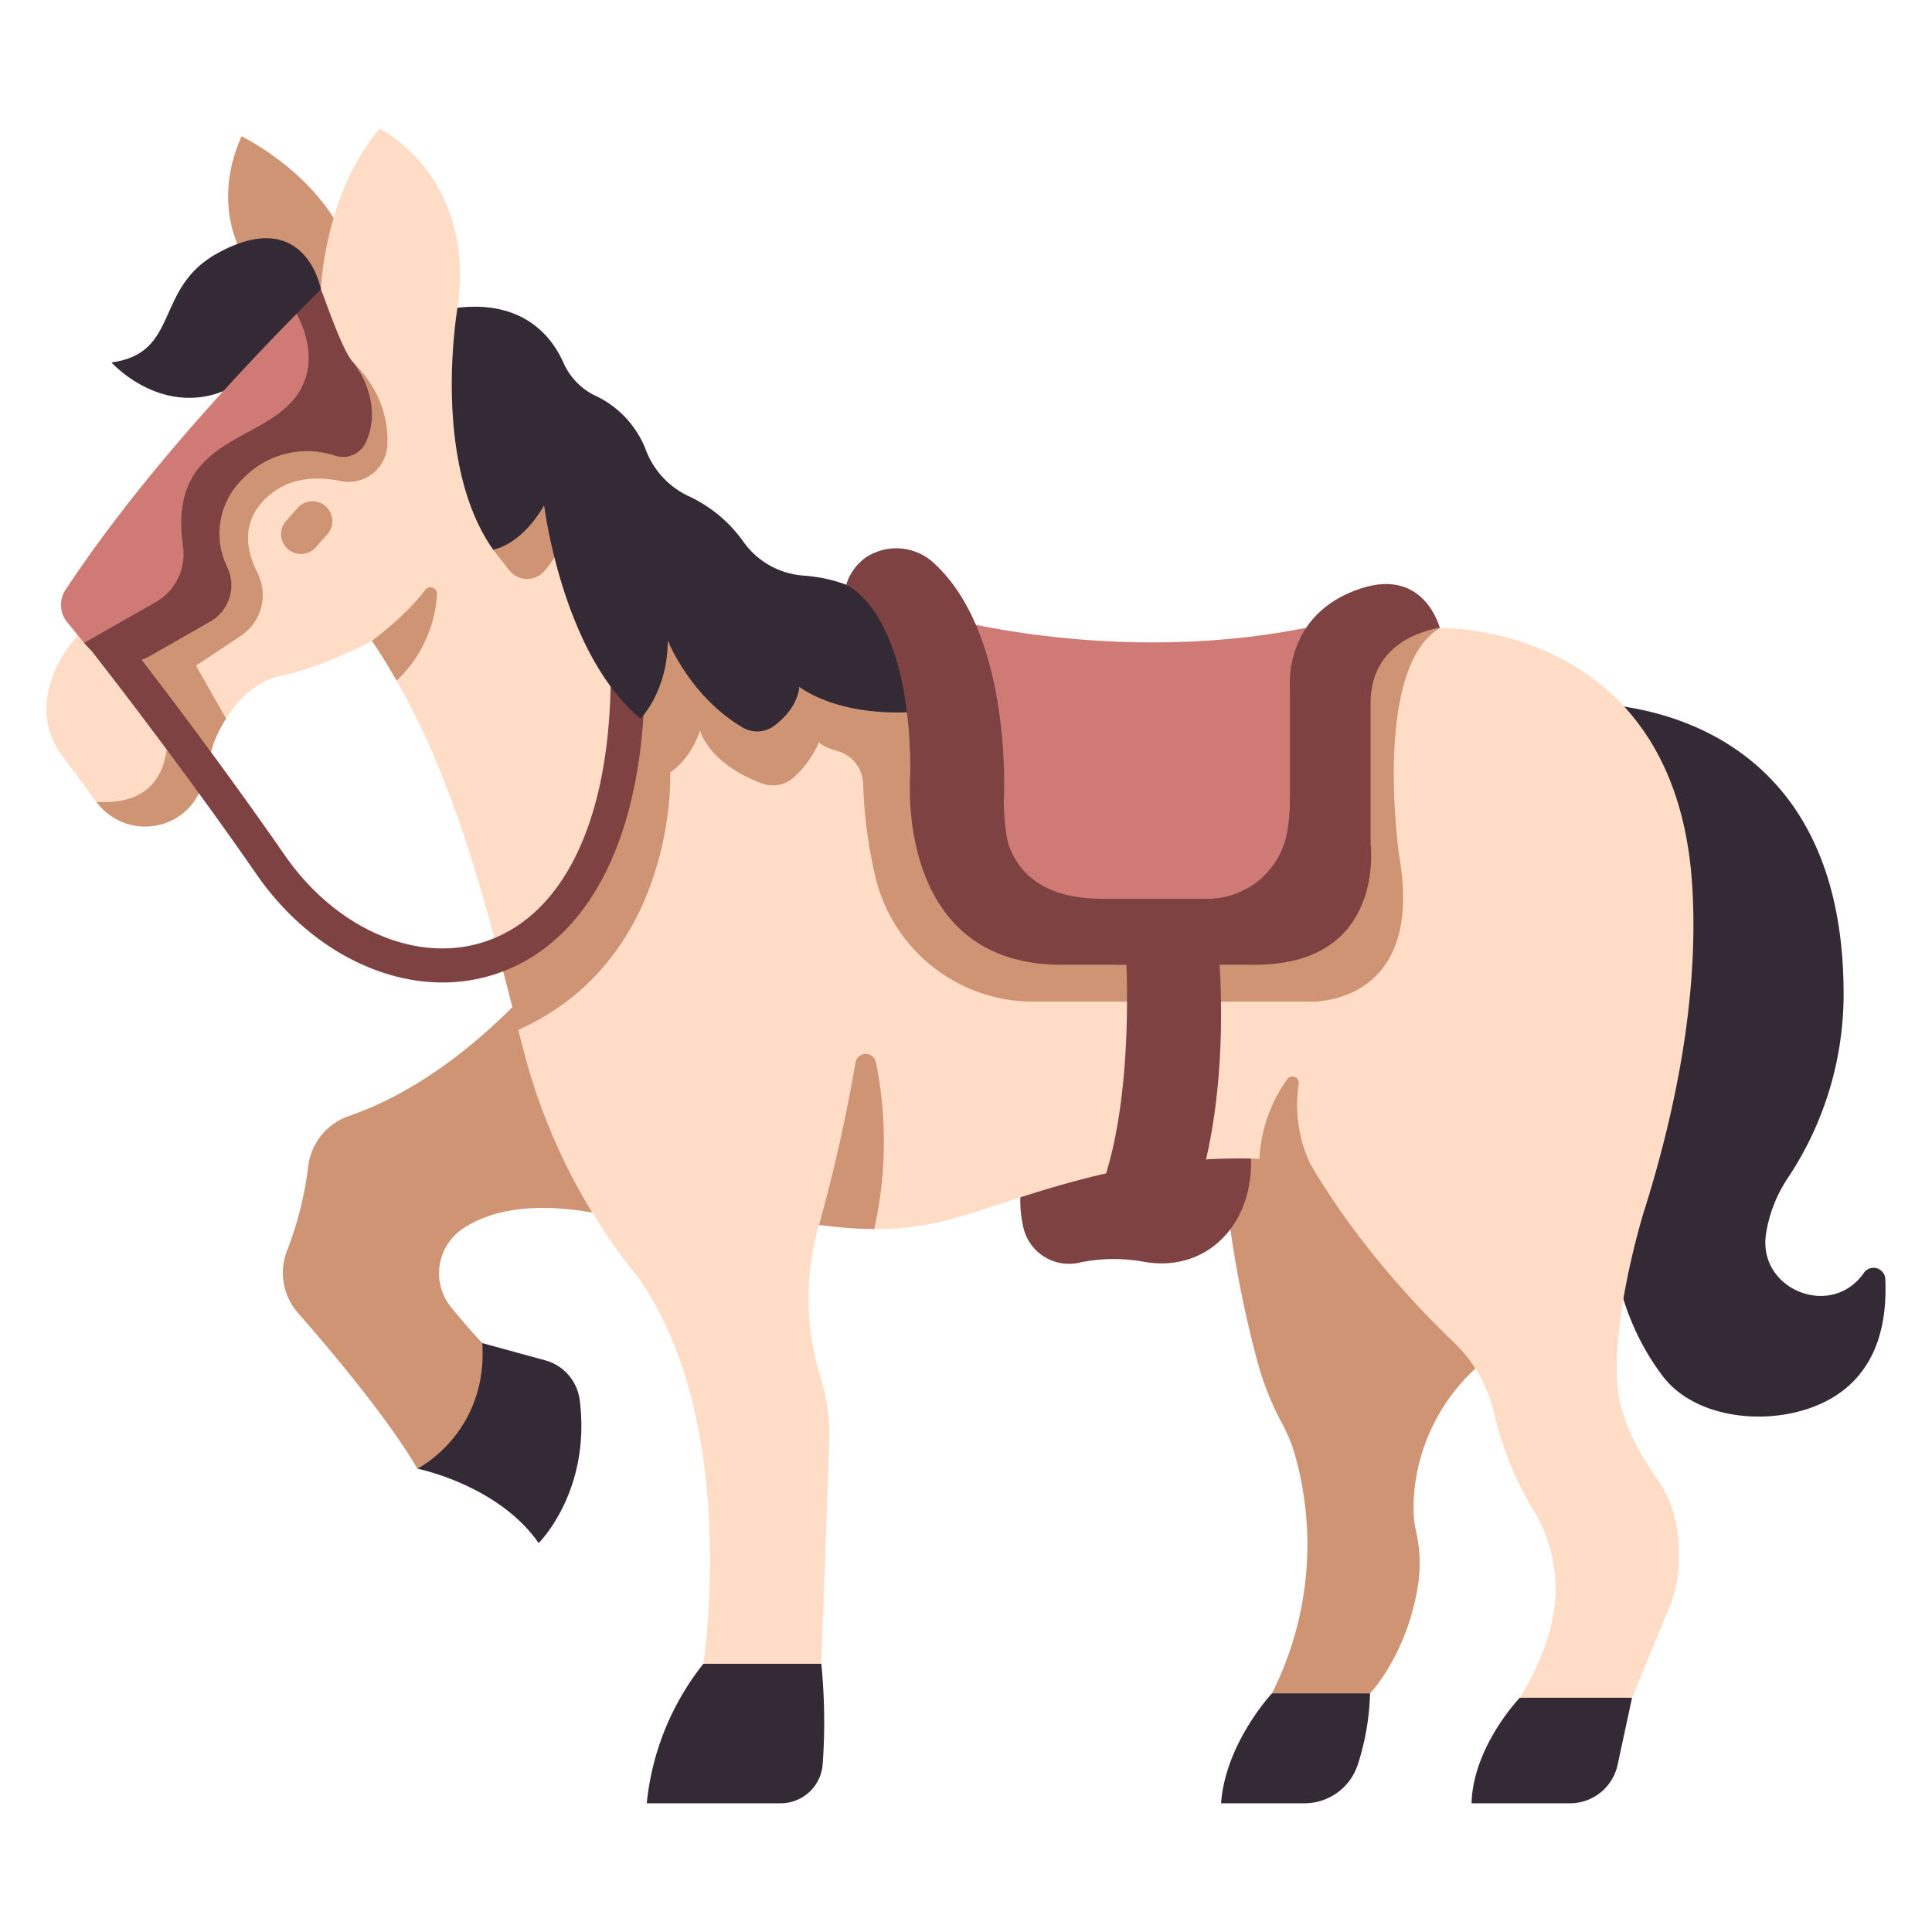 <svg id="icon" height="512" viewBox="0 0 340 340" width="512" xmlns="http://www.w3.org/2000/svg"><path d="m73.458 258.463s14.2 2.835 21.335 13.085c0 0 9.289-9.108 7.217-25.24a8.353 8.353 0 0 0 -6.122-6.928l-11.009-3.014z" fill="#342a35"/><path d="m95.555 171.315s-14.48 18.3-34.028 25.038a10.746 10.746 0 0 0 -7.263 8.715 61.953 61.953 0 0 1 -3.7 14.916 10.672 10.672 0 0 0 1.861 11.058c5.92 6.753 15.843 18.553 21.031 27.421 0 0 12.414-6.207 11.421-22.1 0 0-2.335-2.458-5.448-6.249a9.465 9.465 0 0 1 1.94-13.828c4.467-3.04 12.059-5.146 24.86-2.517z" fill="#ce9474"/><path d="m223.844 298.008s-8.19 8.743-8.956 19.343h14.647a9.875 9.875 0 0 0 9.4-6.771 44.478 44.478 0 0 0 2.171-12.572 28.707 28.707 0 0 0 -17.262 0z" fill="#342a35"/><path d="m214.888 186.266s-1.758 22.9 6.344 53.139a50.862 50.862 0 0 0 4.148 10.641 30.184 30.184 0 0 1 2.2 4.941 58.052 58.052 0 0 1 -3.739 43.021h17.261s6.416-6.653 8.4-18.764a25.214 25.214 0 0 0 -.33-9.894c-1.176-4.926-.68-20.8 14.043-31.433.005 0-36.45-43.517-48.327-51.651z" fill="#ce9474"/><path d="m179.649 209.378a20.754 20.754 0 0 0 .453 6.659 8.242 8.242 0 0 0 9.928 6.15 29.28 29.28 0 0 1 11.386-.114c11.392 1.963 19.925-7.33 18.614-19.971 0-.002-28.071-2.611-40.381 7.276z" fill="#7f4242"/><path d="m123.781 292.8a46.9 46.9 0 0 0 -9.961 24.552h23.55a7.431 7.431 0 0 0 7.415-6.955 104.192 104.192 0 0 0 -.247-17.6c-6.397-2.781-13.362-2.536-20.757.003z" fill="#342a35"/><path d="m267.454 298.777s-8.227 8.574-8.485 18.574h17.32a8.576 8.576 0 0 0 8.383-6.771l2.541-11.8a35.082 35.082 0 0 0 -19.759-.003z" fill="#342a35"/><path d="m278.072 123.809s46.028-2.309 46.372 50.491a58.358 58.358 0 0 1 -9.781 32.95 24.447 24.447 0 0 0 -3.866 9.848c-1.555 9.729 11.28 15.071 17.074 7.1.051-.07.1-.14.15-.209a2.07 2.07 0 0 1 3.761 1.1c.5 11.345-3.769 17.454-9.02 20.708-8.877 5.5-23.889 4.678-30.178-3.658-19.493-25.84-2.628-64.185-2.628-64.185z" fill="#342a35"/><path d="m43.628 46.372s-7.028-9.072-1.128-22.383c0 0 14.554 6.924 19.3 20.653l-5.9 13.311s-8.562-4.199-12.272-11.581z" fill="#ce9474"/><path d="m56.48 50.909s.534-16.714 10.337-28.26c0 0 16.989 8.257 13.7 31.507l46.903 53.444 36.884 5.706h74.464l14.614-2.784s41.455-1.108 44.414 45.246c1.268 19.86-3.137 40.564-8.586 57.744 0 0-6.16 20.008-4.364 31.983.628 4.183 3.035 9.463 6.622 14.562a21.229 21.229 0 0 1 3.959 12.2v2.36a21.669 21.669 0 0 1 -1.3 7.384l-6.917 16.769h-19.756s5.953-8.873 6.3-18.279a26.978 26.978 0 0 0 -4.094-15.042 59.736 59.736 0 0 1 -6.818-17.142 25.022 25.022 0 0 0 -7.053-12.136c-6.5-6.23-17.114-17.482-25.23-31.395-2.422-1.506-5.5-1.565-8.921-.843-2.651-.1-5.818-.1-9.4.1a35.164 35.164 0 0 0 -17.593 2.467q-1.387.311-2.806.668c-18.265 4.608-24.592 9.215-37.994 9.125-2.814-1.867-6.139-1.772-9.707-.742a46.312 46.312 0 0 0 .286 26.9 34.951 34.951 0 0 1 1.5 11.778l-1.386 38.571h-20.757s6.587-42.112-11.376-67.858a104.88 104.88 0 0 1 -19.958-38.92q-.626-2.358-1.247-4.771a16.2 16.2 0 0 0 -3.423-13.259c-4.255-16.142-9.339-33.069-17.977-48.212a8.982 8.982 0 0 0 -4.351-7.006s-8.333 4.59-16.117 6.187c-3.892.8-7.185 3.793-9.556 7.51-7.411 8.665-13.235 21.178-22.827 14.636l-6.139-8.317a13.153 13.153 0 0 1 -2.617-7.21c-.18-4.078 1.183-10 8.012-16.4z" fill="#fedcc6"/><path d="m253.382 110.526-14.614 2.783h-74.468l-36.88-5.709-25.465-29.013-15.175 18.131 2.823 3.61a3.99 3.99 0 0 0 5.882.485 15.908 15.908 0 0 0 3.442-5.528s5.823 26.821 19.022 40.619c0 0 3.306-1.836 5.265-7.346 0 0 1.33 5.753 10.877 9.306a5.49 5.49 0 0 0 5.575-1.043 17.721 17.721 0 0 0 4.473-6.24s.343.764 3.3 1.61a6.166 6.166 0 0 1 4.461 5.715 81.815 81.815 0 0 0 2.3 16.994 28.538 28.538 0 0 0 27.672 21.372h48.688s20.288.9 15.683-25.587c-.001 0-4.81-33.003 7.139-40.159z" fill="#ce9474"/><path d="m117.949 135.9-7.442-17.63c2.756 31.48-12.187 44.5-22.73 49.718 1.186 4.5 2.308 8.936 3.424 13.258 28.175-12.587 26.748-45.346 26.748-45.346z" fill="#ce9474"/><path d="m56.48 50.909s-2.703-14.909-18.258-6.321c-11.158 6.163-6.466 17.556-18.61 19.2 0 0 12.29 13.694 26.8.468z" fill="#342a35"/><path d="m198.087 166.819s1.644 23.257-3.44 39.694a108.984 108.984 0 0 1 17.592-2.471c1.6-6.858 3.611-19.821 2.137-38.024z" fill="#7f4242"/><path d="m220.894 167.4h-21.256s-28.44-1.5-28.413-23.841c.033-27.815-6.061-35.143-6.061-35.143s37.178 10.826 75.468-.595c0 0-8.025 7.527-8.025 27.368 0-.005 3.687 26.011-11.713 32.211z" fill="#d07a76"/><path d="m61.97 63.576-36.765 32.583-8.96 12.965 13.155 17.589c.6 6.382-.664 15.17-12.446 14.394a10.666 10.666 0 0 0 14.8 2.37 10.467 10.467 0 0 0 2.122-2.053c3.783-5.123 1.6-8.241 5.914-14.948l-5.3-9.335 7.944-5.277a8.6 8.6 0 0 0 2.855-11.082c-1.869-3.7-2.824-8.473.992-12.569 4.056-4.351 9.46-4.428 13.58-3.573a6.829 6.829 0 0 0 8.307-6.24c.191-4.328-1.005-9.757-6.198-14.824z" fill="#ce9474"/><path d="m253.382 110.525s-12.182 1.275-12.182 13.201v24.726s2.8 21.324-20.307 21.324c0 0 6.117-5.925 6.117-21.541v-27.112s-1.33-13.045 12.478-17.569c11.255-3.687 13.894 6.971 13.894 6.971z" fill="#7f4242"/><path d="m77.892 172.9c-12 0-24.4-6.976-32.736-19.017-14.76-21.313-30.365-41.023-30.521-41.22a3 3 0 1 1 4.7-3.728c.157.2 15.878 20.053 30.753 41.532 8.863 12.8 22.782 19.008 34.631 15.442 13.918-4.184 22.2-20.476 22.723-44.7a3 3 0 0 1 3-2.935h.065a3 3 0 0 1 2.935 3.063c-.582 26.995-10.422 45.335-26.994 50.317a29.659 29.659 0 0 1 -8.556 1.246z" fill="#7f4242"/><g fill="#ce9474"><path d="m150.562 186.97a290.321 290.321 0 0 1 -6.423 28.59 76.968 76.968 0 0 0 9.707.737 70.2 70.2 0 0 0 .3-29.359 1.825 1.825 0 0 0 -3.584.032z"/><path d="m228.554 190.754a1.122 1.122 0 0 0 -2.027-.823 26.224 26.224 0 0 0 -4.886 14.008 64.841 64.841 0 0 1 8.918.843 24.382 24.382 0 0 1 -2.005-14.028z"/><path d="m76.905 104.578a1.165 1.165 0 0 0 -2.108-.739c-3.224 4.439-9.344 8.935-9.344 8.935 1.545 2.285 2.984 4.628 4.343 7.011a22.746 22.746 0 0 0 7.109-15.207z"/><path d="m52.962 97.492a3.5 3.5 0 0 1 -2.615-5.825l2.025-2.278a3.5 3.5 0 0 1 5.233 4.65l-2.026 2.279a3.491 3.491 0 0 1 -2.617 1.174z"/></g><path d="m176.688 142.456s-1.743 15.715 17.271 15.715h18.441a14.244 14.244 0 0 0 14.056-11.413 34.073 34.073 0 0 0 .557-6.41l10.872 6.288c-1.676 9.3-7.324 21.5-16.989 23.14l-22.545-.018s-29.103 1.557-21.663-27.302z" fill="#7f4242"/><path d="m52.2 55.213c-15.342 15.606-29.811 32.177-40.65 48.551a4.842 4.842 0 0 0 .28 5.752l2.972 3.613c4.5 1.12 9.962-.813 15.7-3.606a49.445 49.445 0 0 1 11.291-28.683l16.307-7.526 1.087-12.795z" fill="#d07a76"/><path d="m59.024 80.209a4.426 4.426 0 0 0 5.333-2.31c1.157-2.473 1.855-6.213-.3-11.034a16.707 16.707 0 0 0 -2.083-3.289c-1.742-2.271-3.747-8.021-5.49-12.668q-2.148 2.139-4.275 4.308c1.765 3.354 4.232 10.237-1.234 15.866-6.828 7.028-21.392 6.925-18.765 25.082a9.729 9.729 0 0 1 -4.847 9.826l-12.563 7.139.142.172a9.062 9.062 0 0 0 11.5 2.113l10.645-6.083a7.355 7.355 0 0 0 2.861-9.61 13.367 13.367 0 0 1 2.787-15.456 15.565 15.565 0 0 1 16.289-4.056z" fill="#7f4242"/><path d="m80.515 54.156s-4.715 26.995 6.265 42.562c0 0 4.79-.6 8.981-7.783 0 0 3.193 26.145 16.965 37.522 0 0 4.79-4.79 4.79-13.772 0 0 3.827 9.818 13.152 15.323a5.036 5.036 0 0 0 5.608-.292c1.874-1.435 4.059-3.74 4.392-6.848 2.91 2.145 10.929 5.9 24.5 3.992 0 0-2.685-21.965-23.656-23.558a14.206 14.206 0 0 1 -10.549-5.772 24.307 24.307 0 0 0 -9.542-8.107 14.75 14.75 0 0 1 -7.656-7.97 17.494 17.494 0 0 0 -8.674-9.667 11.636 11.636 0 0 1 -5.85-5.771c-2.028-4.658-6.99-11.203-18.726-9.859z" fill="#342a35"/><path d="m148.918 102.914s11.289 4.447 11.289 33.063c0 0-3.155 33.8 26.588 33.8h12.843s-22.983-3.271-22.983-28.9c0 0 1.677-28.677-12.079-41.571a9.715 9.715 0 0 0 -12.305-1.132 9.183 9.183 0 0 0 -3.353 4.74z" fill="#7f4242"/></svg>